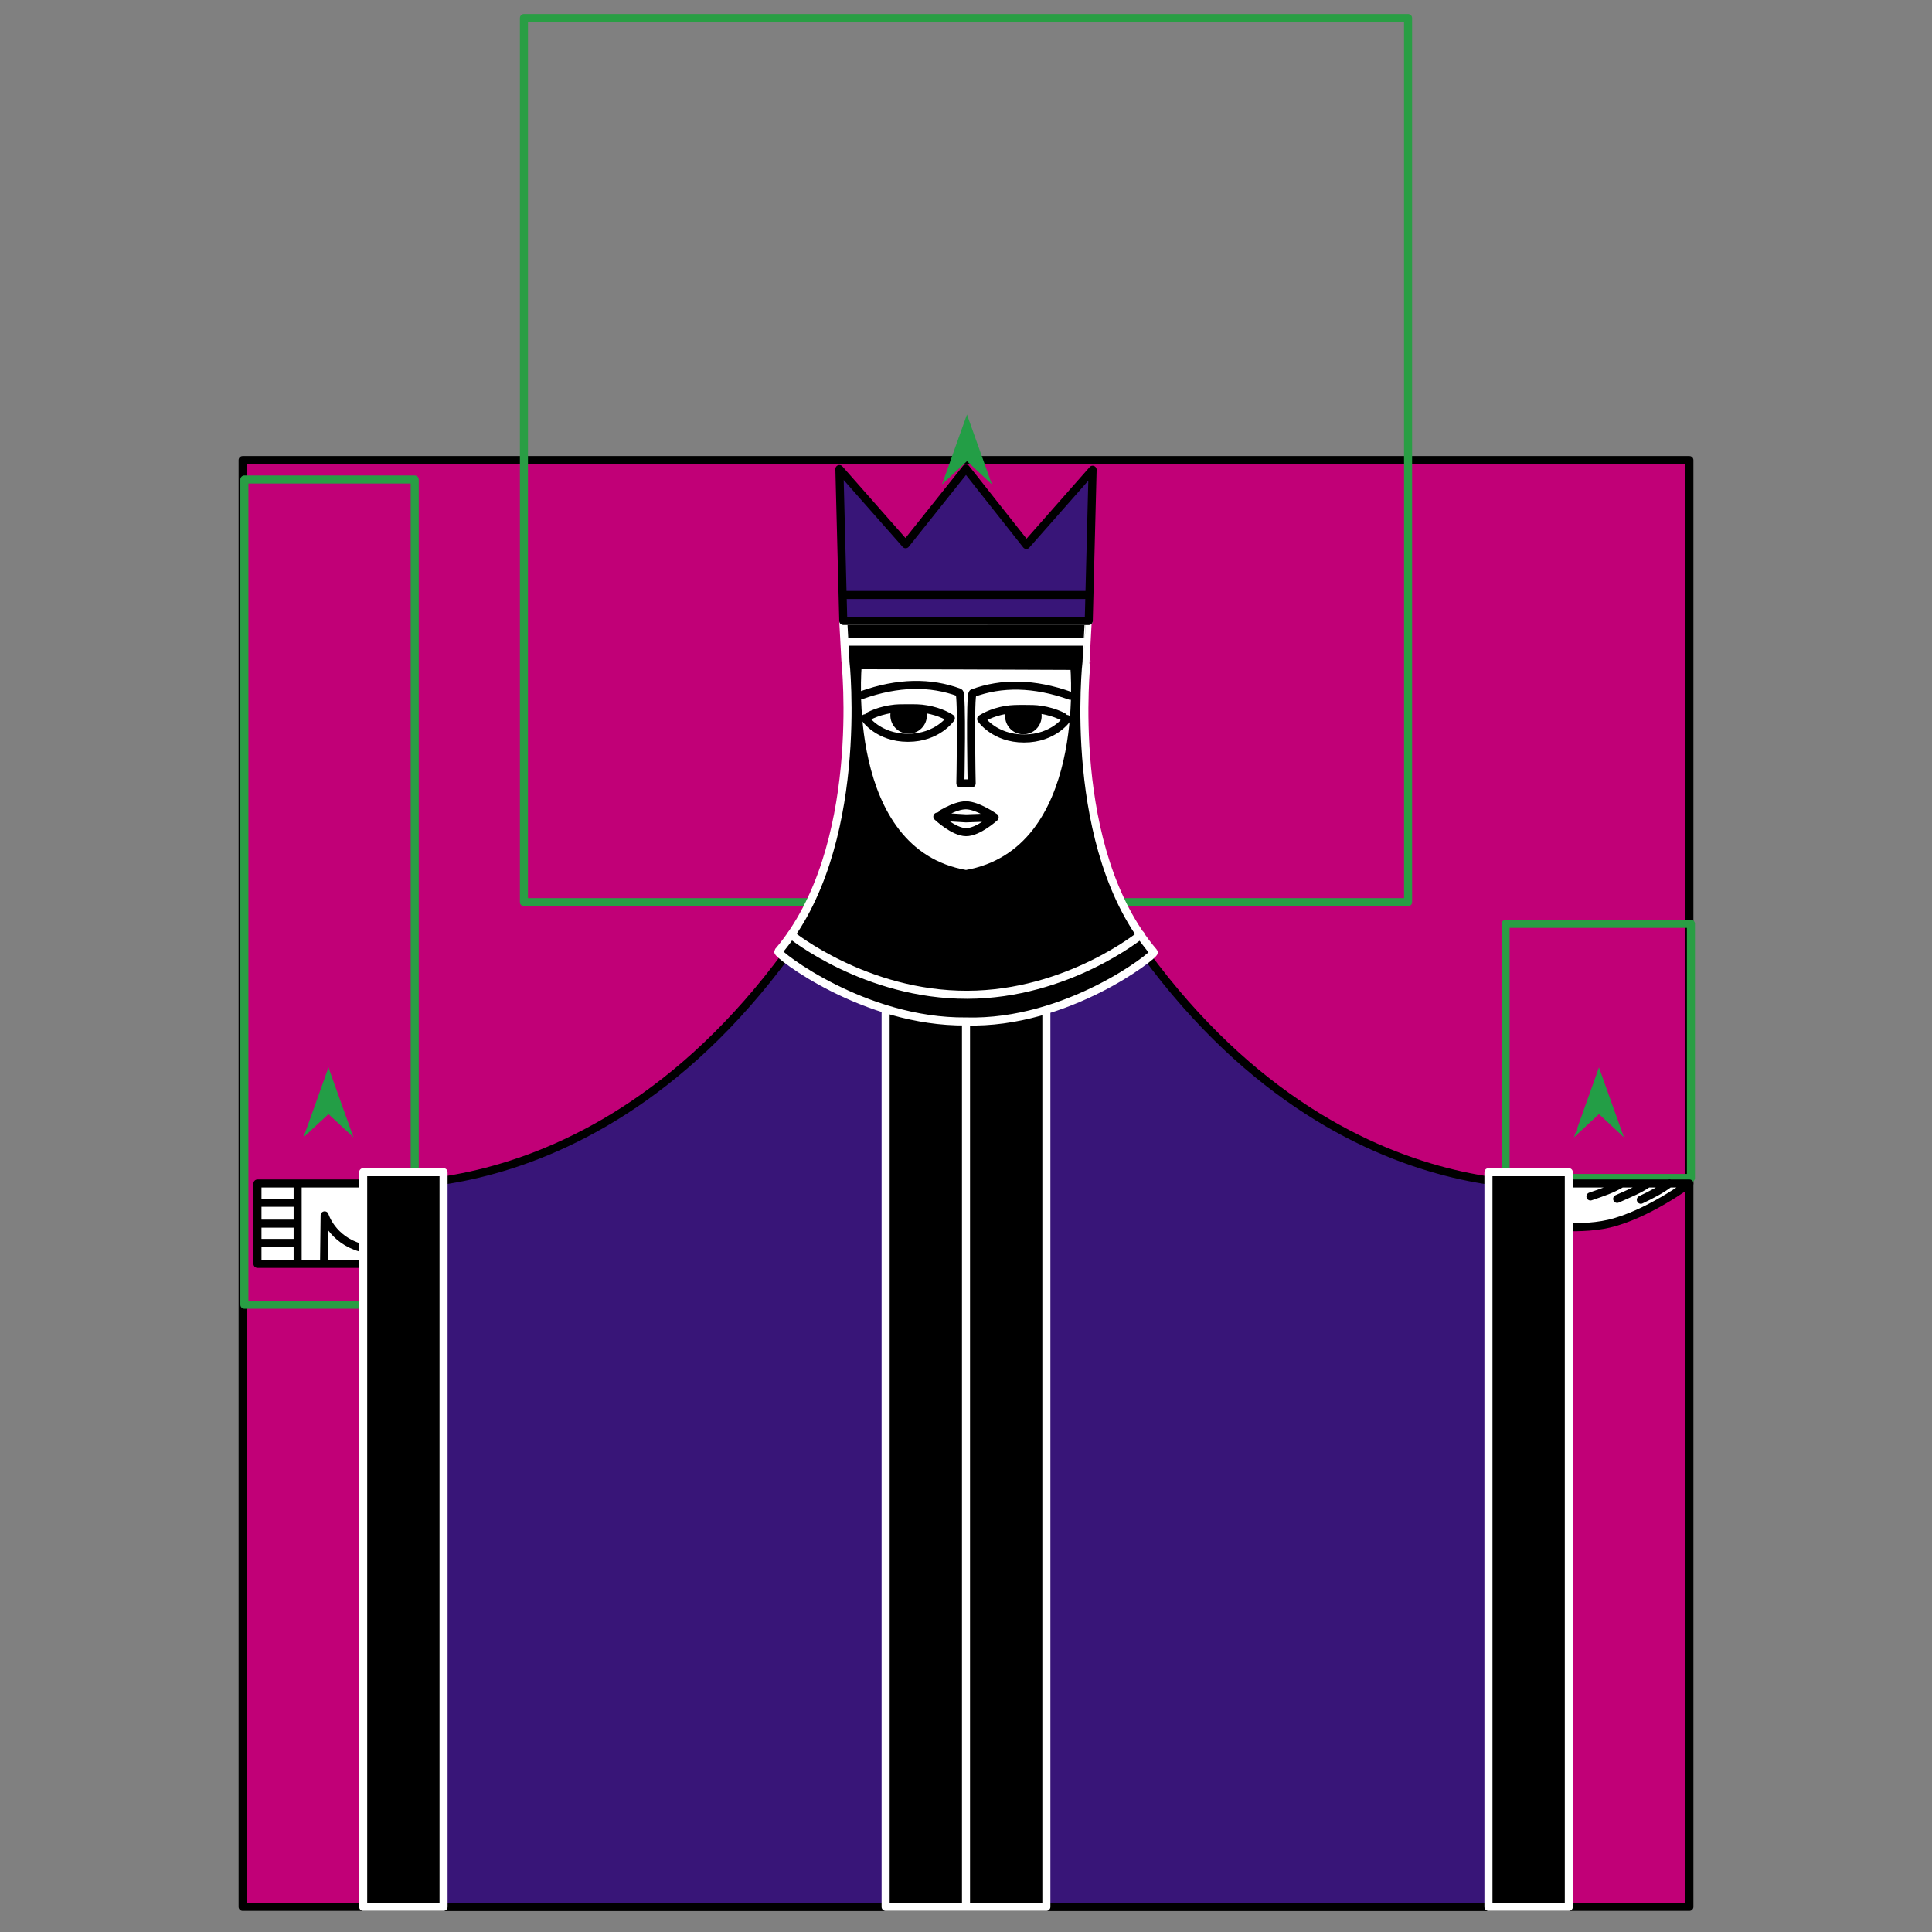 <?xml version="1.0" encoding="utf-8"?>
<!-- Generator: Moho 12.5 build 22414 -->
<!DOCTYPE svg PUBLIC "-//W3C//DTD SVG 1.1//EN" "http://www.w3.org/Graphics/SVG/1.1/DTD/svg11.dtd">
<svg version="1.1" id="Frame_0" xmlns="http://www.w3.org/2000/svg" xmlns:xlink="http://www.w3.org/1999/xlink" width="720px" height="720px">
<rect width="100%" height="100%" fill="#808080" stroke="none"/>
<g id="Queen_1">
<g id="BG_mask_square">
<path fill="#c10077" fill-rule="evenodd" stroke="#000000" stroke-width="3" stroke-linecap="round" stroke-linejoin="round" d="M 90.417 171.467 C 90.471 171.467 629.529 171.467 629.583 171.467 C 629.583 171.521 629.583 710.579 629.583 710.632 C 629.529 710.632 90.471 710.632 90.417 710.632 C 90.417 710.579 90.417 171.521 90.417 171.467 Z"/>
</g>
<g id="boundingboxes">
<g id="boundingbox_left">
<path fill="none" stroke="#299e44" stroke-width="3" stroke-linecap="round" stroke-linejoin="round" d="M 91.073 486.235 C 91.073 486.205 91.073 178.726 91.073 178.695 C 91.079 178.695 154.545 178.695 154.551 178.695 C 154.551 178.726 154.551 486.205 154.551 486.235 C 154.545 486.235 91.079 486.235 91.073 486.235 "/>
<path fill="#239e46" fill-rule="evenodd" stroke="none" d="M 122.411 397.792 C 122.412 397.795 131.709 423.826 131.710 423.829 C 131.709 423.828 122.412 415.178 122.411 415.177 C 122.410 415.178 113.114 423.828 113.113 423.829 C 113.114 423.826 122.410 397.795 122.411 397.792 Z"/>
</g>
<g id="boundingbox_right">
<path fill="none" stroke="#299e44" stroke-width="3" stroke-linecap="round" stroke-linejoin="round" d="M 561.082 438.998 C 561.082 438.989 561.082 344.295 561.082 344.286 C 561.089 344.286 630.153 344.286 630.160 344.286 C 630.160 344.295 630.160 438.989 630.160 438.998 C 630.153 438.998 561.089 438.998 561.082 438.998 "/>
<path fill="#239e46" fill-rule="evenodd" stroke="none" d="M 595.882 397.792 C 595.883 397.795 605.180 423.826 605.181 423.829 C 605.180 423.828 595.883 415.178 595.882 415.177 C 595.881 415.178 586.584 423.828 586.583 423.829 C 586.584 423.826 595.881 397.795 595.882 397.792 Z"/>
</g>
<g id="boundingbox_halo">
<path fill="none" stroke="#299e44" stroke-width="3" stroke-linecap="round" stroke-linejoin="round" d="M 195.255 336.212 C 195.255 336.179 195.255 6.755 195.255 6.722 C 195.288 6.722 524.712 6.722 524.745 6.722 C 524.745 6.755 524.745 336.179 524.745 336.212 C 524.712 336.212 195.288 336.212 195.255 336.212 "/>
<path fill="#239e46" fill-rule="evenodd" stroke="none" d="M 360.359 154.483 C 360.360 154.485 369.656 180.517 369.657 180.520 C 369.656 180.519 360.360 171.868 360.359 171.868 C 360.358 171.868 351.061 180.519 351.060 180.520 C 351.061 180.517 360.358 154.485 360.359 154.483 Z"/>
</g>
</g>
<g id="mask">
<path fill="#381578" fill-rule="evenodd" stroke="none" d="M 314.260 231.408 C 344.755 231.418 375.251 231.427 405.746 231.437 C 405.746 231.431 407.182 175.072 407.182 175.066 C 407.180 175.069 382.494 203.074 382.492 203.077 C 382.490 203.074 360.002 174.614 360.000 174.611 C 359.998 174.614 337.510 202.814 337.508 202.817 C 337.506 202.814 312.820 174.809 312.818 174.807 C 312.818 174.812 314.260 231.402 314.260 231.408 Z"/>
<path fill="#381578" fill-rule="evenodd" stroke="none" d="M 361.933 335.949 C 361.937 335.947 387.275 322.786 399.815 316.231 C 402.177 317.723 403.921 319.379 404.952 321.235 C 479.814 456.027 584.634 441.038 584.652 441.050 C 584.652 441.077 584.652 710.606 584.652 710.632 C 584.607 710.632 135.393 710.632 135.348 710.632 C 135.348 710.606 135.348 441.077 135.348 441.050 C 135.366 441.038 240.187 456.027 315.119 321.235 C 316.074 319.517 317.641 317.970 319.884 316.472 C 329.852 321.081 361.929 335.947 361.933 335.949 Z"/>
</g>
<g id="art_queen">
<path fill="#ffffff" fill-rule="evenodd" stroke="none" d="M 569.676 441.050 C 569.682 441.050 629.577 441.050 629.583 441.050 C 629.580 441.051 613.875 452.703 599.629 456.027 C 586.887 458.999 569.679 456.027 569.676 456.027 C 569.676 456.025 569.676 441.051 569.676 441.050 Z"/>
<path fill="none" stroke="#000000" stroke-width="3" stroke-linecap="round" stroke-linejoin="round" d="M 592.712 445.884 C 597.600 444.200 600.542 443.251 604.240 441.102 M 602.671 446.781 C 607.552 444.592 610.908 443.277 614.024 441.126 M 611.488 447.111 C 615.255 445.318 619.067 443.382 622.199 440.976 M 569.676 456.027 C 569.676 456.025 569.676 441.051 569.676 441.050 C 569.682 441.050 629.577 441.050 629.583 441.050 C 629.580 441.051 613.875 452.703 599.629 456.027 C 586.887 458.999 569.679 456.027 569.676 456.027 "/>
<path fill="#ffffff" fill-rule="evenodd" stroke="none" d="M 135.348 471.004 C 135.348 471.001 135.348 441.053 135.348 441.050 C 135.345 441.050 110.928 441.050 110.926 441.050 C 110.925 441.050 95.951 441.050 95.949 441.050 C 95.949 441.051 95.949 471.002 95.949 471.004 C 95.952 471.004 120.767 471.004 120.769 471.004 C 120.770 471.004 135.346 471.004 135.348 471.004 Z"/>
<path fill="none" stroke="#000000" stroke-width="3" stroke-linecap="round" stroke-linejoin="round" d="M 95.949 448.241 C 100.941 448.241 105.934 448.241 110.926 448.241 M 95.949 463.198 C 100.941 463.198 105.934 463.198 110.926 463.198 M 95.949 456.027 C 100.941 456.027 105.934 456.027 110.926 456.027 M 120.985 452.921 C 120.986 452.922 123.647 461.935 134.507 465.009 M 120.769 471.004 C 120.841 464.976 120.985 452.923 120.985 452.921 M 110.926 441.050 C 110.926 446.042 110.926 466.011 110.926 471.004 M 120.769 471.004 C 120.770 471.004 135.346 471.004 135.348 471.004 C 135.348 471.001 135.348 441.053 135.348 441.050 C 135.345 441.050 110.928 441.050 110.926 441.050 C 110.925 441.050 95.951 441.050 95.949 441.050 C 95.949 441.051 95.949 471.002 95.949 471.004 C 95.952 471.004 120.767 471.004 120.769 471.004 "/>
<path fill="none" stroke="#000000" stroke-width="3" stroke-linecap="round" stroke-linejoin="round" d="M 135.348 710.632 C 135.348 710.606 135.348 441.077 135.348 441.050 C 135.366 441.038 240.186 456.026 315.119 321.235 C 324.672 304.051 395.406 304.047 404.952 321.235 C 479.814 456.026 584.634 441.038 584.652 441.050 C 584.652 441.077 584.652 710.606 584.652 710.632 C 584.607 710.632 135.393 710.632 135.348 710.632 "/>
<path fill="#000000" fill-rule="evenodd" stroke="none" d="M 330.046 366.166 C 330.052 366.166 389.948 366.166 389.954 366.166 C 389.954 366.200 389.954 710.598 389.954 710.632 C 389.948 710.632 330.052 710.632 330.046 710.632 C 330.046 710.598 330.046 366.200 330.046 366.166 Z"/>
<path fill="none" stroke="#ffffff" stroke-width="3" stroke-linecap="round" stroke-linejoin="round" d="M 360.000 358.409 C 360.000 475.816 360.000 593.225 360.000 710.632 M 330.046 710.632 C 330.046 710.598 330.046 366.200 330.046 366.166 C 330.052 366.166 389.948 366.166 389.954 366.166 C 389.954 366.200 389.954 710.598 389.954 710.632 C 389.948 710.632 330.052 710.632 330.046 710.632 "/>
<path fill="#000000" fill-rule="evenodd" stroke="#ffffff" stroke-width="3" stroke-linecap="round" stroke-linejoin="round" d="M 290.033 354.630 C 322.732 316.287 315.067 246.362 315.069 246.351 C 314.800 241.370 314.260 231.410 314.260 231.408 C 344.755 231.418 375.251 231.427 405.746 231.437 C 405.745 231.438 404.931 246.350 404.931 246.351 C 404.933 246.362 397.102 316.538 429.967 354.889 C 430.682 355.724 397.752 381.743 360.000 380.665 C 321.936 381.037 289.323 355.462 290.033 354.630 Z"/>
<path fill="#ffffff" fill-rule="evenodd" stroke="#000000" stroke-width="3" stroke-linecap="round" stroke-linejoin="round" d="M 360.000 325.749 C 406.871 317.509 400.358 248.165 400.361 248.161 C 386.908 248.075 333.092 247.901 319.639 247.901 C 319.642 247.905 313.212 317.640 360.000 325.749 Z"/>
<path fill="none" stroke="#000000" stroke-width="3" stroke-linecap="round" stroke-linejoin="round" d="M 349.322 304.340 C 349.323 304.341 355.364 310.077 360.000 310.119 C 364.590 310.160 370.677 304.600 370.678 304.600 C 370.677 304.600 360.001 304.986 360.000 304.986 C 360.000 304.986 349.323 304.340 349.322 304.340 C 349.323 304.340 355.614 300.064 360.000 300.108 C 364.423 300.153 370.677 304.599 370.678 304.600 "/>
<path fill="#000000" fill-rule="evenodd" stroke="none" d="M 387.791 264.508 C 386.037 264.193 383.984 264.196 381.635 264.196 C 379.081 264.196 376.876 264.195 374.970 264.564 C 374.704 265.297 374.570 266.057 374.570 266.849 C 374.570 270.619 377.612 273.660 381.382 273.660 C 385.152 273.660 388.193 270.619 388.193 266.849 C 388.193 266.019 388.046 265.225 387.791 264.508 M 332.209 264.248 C 333.963 263.933 336.016 263.936 338.365 263.936 C 340.919 263.936 343.124 263.935 345.030 264.304 C 345.296 265.038 345.430 265.797 345.430 266.589 C 345.430 270.359 342.388 273.400 338.618 273.400 C 334.848 273.400 331.807 270.359 331.807 266.589 C 331.807 265.760 331.954 264.965 332.209 264.248 Z"/>
<path fill="none" stroke="#000000" stroke-width="3" stroke-linecap="round" stroke-linejoin="round" d="M 314.260 231.408 C 344.755 231.418 375.251 231.427 405.746 231.437 C 405.746 231.431 407.182 175.072 407.182 175.066 C 407.180 175.069 382.494 203.074 382.492 203.077 C 382.490 203.074 360.002 174.614 360.000 174.611 C 359.998 174.614 337.510 202.814 337.508 202.817 C 337.506 202.814 312.820 174.809 312.818 174.807 C 312.818 174.812 314.260 231.402 314.260 231.408 "/>
<path fill="none" stroke="#000000" stroke-width="3" stroke-linecap="round" stroke-linejoin="round" d="M 398.870 259.303 C 385.351 254.479 373.201 254.358 362.504 258.339 C 361.408 258.747 362.115 291.950 362.115 291.954 C 362.115 291.954 357.904 291.933 357.903 291.933 C 357.903 291.930 358.600 258.489 357.496 258.079 C 346.795 254.108 334.649 254.219 321.130 259.043 M 387.791 264.508 C 386.037 264.193 383.984 264.196 381.635 264.196 C 379.081 264.196 376.876 264.195 374.970 264.564 C 369.267 265.406 365.649 267.939 365.648 267.939 C 365.649 267.940 370.541 275.217 381.635 275.217 C 392.728 275.217 397.619 267.940 397.621 267.939 C 397.620 267.939 393.855 265.343 387.791 264.508 M 332.209 264.248 C 333.963 263.933 336.016 263.936 338.365 263.936 C 340.919 263.936 343.124 263.935 345.030 264.304 C 350.733 265.146 354.351 267.679 354.352 267.679 C 354.351 267.680 349.459 274.957 338.365 274.957 C 327.272 274.957 322.381 267.680 322.379 267.679 C 322.380 267.679 326.145 265.083 332.209 264.248 "/>
<path fill="none" stroke="#000000" stroke-width="3" stroke-linecap="round" stroke-linejoin="round" d="M 314.390 221.731 C 344.782 221.731 375.175 221.731 405.568 221.731 "/>
<path fill="none" stroke="#ffffff" stroke-width="3" stroke-linecap="round" stroke-linejoin="round" d="M 294.895 348.397 C 294.902 348.399 322.604 370.826 360.481 370.723 C 397.860 370.621 425.098 348.399 425.105 348.397 M 315.295 239.128 C 345.084 239.128 374.874 239.128 404.663 239.128 "/>
<path fill="#000000" fill-rule="evenodd" stroke="#ffffff" stroke-width="3" stroke-linecap="round" stroke-linejoin="round" d="M 554.699 710.632 C 554.699 710.605 554.699 436.872 554.699 436.845 C 554.702 436.845 584.649 436.845 584.652 436.845 C 584.652 436.872 584.652 710.605 584.652 710.632 C 584.649 710.632 554.702 710.632 554.699 710.632 M 135.348 710.632 C 135.348 710.605 135.348 436.872 135.348 436.845 C 135.351 436.845 165.298 436.845 165.301 436.845 C 165.301 436.872 165.301 710.605 165.301 710.632 C 165.298 710.632 135.351 710.632 135.348 710.632 Z"/>
</g>
</g>
</svg>
